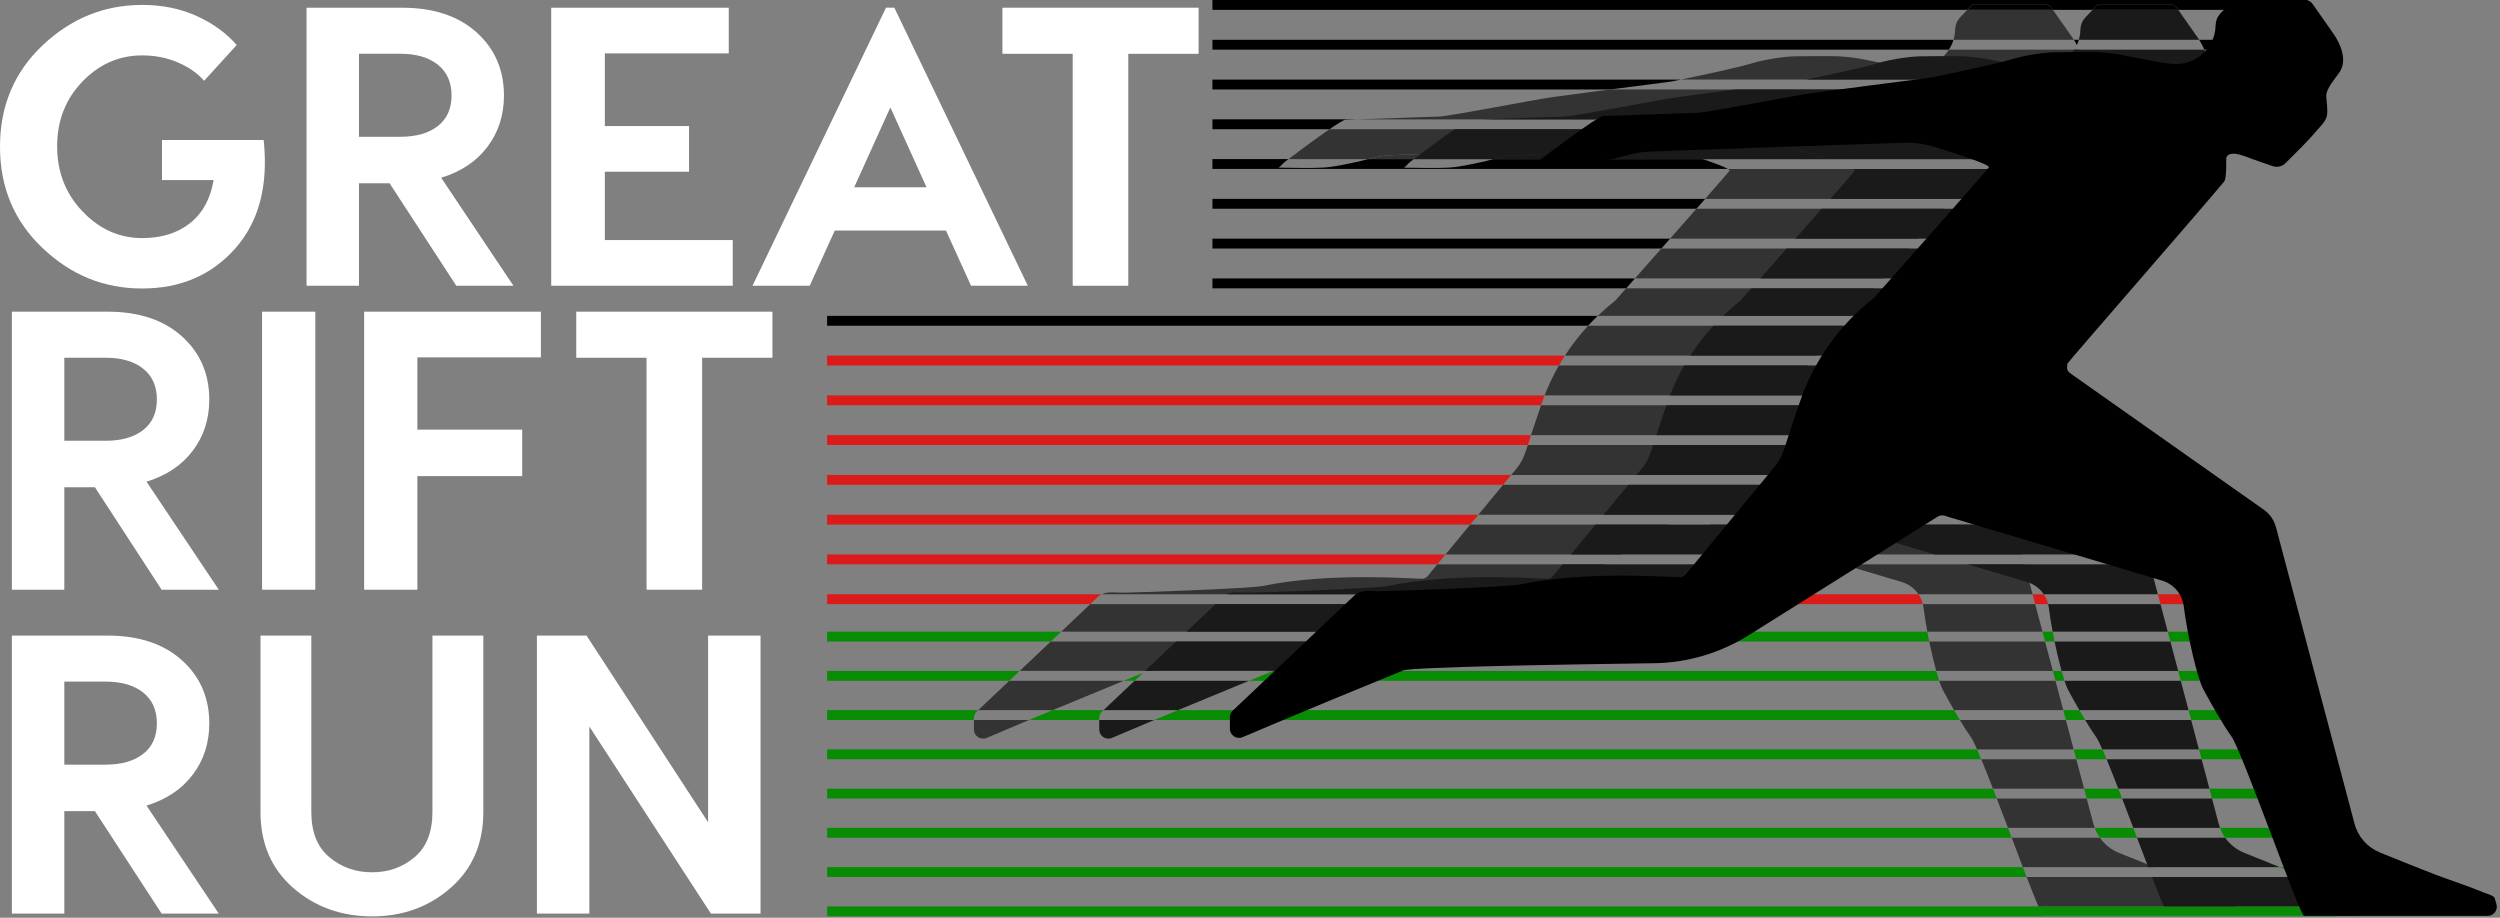 <svg width="760" height="279" viewBox="0 0 760 279" fill="none" xmlns="http://www.w3.org/2000/svg">
<rect x="0" y="0" width="760" height="279" fill="#808080" stroke="none"/>
<g clip-path="url(#clip0_152_41)">
<path d="M676.74 278.4H621.13C620.96 278.4 620.44 277.35 619.67 275.55H251.45V278.55H710.22V278.4H676.74Z" fill="#078C03"/>
<path d="M619.66 275.54C620.43 277.34 620.95 278.39 621.12 278.39H710.21V275.54H619.66Z" fill="#078C03"/>
<path d="M700.83 266.61H708.41V263.61H693.04C695.31 264.51 697.36 265.32 698.82 265.88C699.48 266.13 700.15 266.37 700.82 266.61H700.83Z" fill="#078C03"/>
<path d="M251.44 263.61V266.61H616.11C615.74 265.65 615.35 264.64 614.96 263.61H251.44Z" fill="#078C03"/>
<path d="M251.44 251.68V254.68H611.56L610.42 251.68H251.44Z" fill="#078C03"/>
<path d="M636.8 251.68C637.2 252.75 637.72 253.76 638.37 254.68H649.66L648.52 251.68H636.8Z" fill="#078C03"/>
<path d="M706.61 254.68V251.68H674.89C675.29 252.75 675.81 253.76 676.46 254.68H706.61Z" fill="#078C03"/>
<path d="M643.96 239.75H633.56C633.83 240.79 634.1 241.79 634.36 242.75H645.12C644.73 241.73 644.34 240.73 643.96 239.75Z" fill="#078C03"/>
<path d="M251.44 239.75V242.75H607.02C606.63 241.73 606.24 240.73 605.86 239.75H251.44Z" fill="#078C03"/>
<path d="M704.81 242.75V239.75H671.65C671.92 240.78 672.19 241.79 672.45 242.75H704.81Z" fill="#078C03"/>
<path d="M703.01 230.82V227.82H668.49C668.76 228.83 669.02 229.84 669.29 230.82H703.01Z" fill="#078C03"/>
<path d="M639.13 227.82H630.4C630.67 228.84 630.93 229.84 631.2 230.82H640.41C639.95 229.71 639.52 228.7 639.14 227.82H639.13Z" fill="#078C03"/>
<path d="M251.44 227.82V230.82H602.31C601.85 229.71 601.42 228.7 601.04 227.82H251.44Z" fill="#078C03"/>
<path d="M701.21 218.89V215.89H665.33C665.6 216.9 665.86 217.9 666.13 218.89H701.21Z" fill="#078C03"/>
<path d="M358.08 215.89C355.62 216.91 353.2 217.92 350.88 218.89H595.81C595.23 217.92 594.63 216.91 594.05 215.89H358.08Z" fill="#078C03"/>
<path d="M632.14 215.89H627.24C627.51 216.9 627.77 217.9 628.04 218.89H633.91C633.33 217.92 632.73 216.91 632.15 215.89H632.14Z" fill="#078C03"/>
<path d="M624.87 206.96H627.62C627.33 206.08 627.03 205.06 626.72 203.96H624.08C624.34 204.96 624.61 205.96 624.87 206.96Z" fill="#078C03"/>
<path d="M588.62 203.96H387.48C387.08 204.01 386.8 204.07 386.65 204.13C386.32 204.25 383.66 205.34 379.7 206.96H589.52C589.23 206.08 588.93 205.06 588.62 203.96Z" fill="#078C03"/>
<path d="M699.41 206.96V203.96H662.17C662.43 204.96 662.7 205.96 662.96 206.96H699.41Z" fill="#078C03"/>
<path d="M697.6 195.02V192.02H659C659.26 193.01 659.53 194.01 659.79 195.02H697.6Z" fill="#078C03"/>
<path d="M585.91 192.02H493.49L491.17 193.47C490.31 194.01 489.42 194.52 488.53 195.02H586.49C586.28 194.02 586.09 193.01 585.9 192.02H585.91Z" fill="#078C03"/>
<path d="M621.71 195.02H624.6C624.39 194.02 624.2 193.01 624.01 192.02H620.92C621.18 193.01 621.45 194.01 621.71 195.02Z" fill="#078C03"/>
<path d="M335.04 216.29L335.46 215.89H319.98C317.52 216.91 315.09 217.92 312.78 218.89H334.17V218.3C334.17 217.54 334.48 216.81 335.04 216.29Z" fill="#078C03"/>
<path d="M296.94 216.29L297.36 215.89H251.44V218.89H296.07V218.3C296.07 217.54 296.38 216.81 296.94 216.29Z" fill="#078C03"/>
<path d="M347.43 204.58C346.24 205.06 344.21 205.89 341.61 206.96H344.91L347.43 204.58Z" fill="#078C03"/>
<path d="M251.44 203.96V206.96H306.82L309.99 203.96H251.44Z" fill="#078C03"/>
<path d="M251.44 192.02V195.02H319.43C320.49 194.02 321.54 193.02 322.6 192.02H251.44Z" fill="#078C03"/>
<path d="M622.64 183.66C622.37 182.57 621.9 181.56 621.29 180.66H617.9C618.16 181.64 618.42 182.64 618.69 183.66H622.64Z" fill="#DA1B1A"/>
<path d="M695.66 183.66V180.66H656C656.26 181.64 656.52 182.64 656.79 183.66H695.66Z" fill="#DA1B1A"/>
<path d="M583.21 180.66H511.61L506.83 183.66H584.55C584.28 182.57 583.83 181.56 583.21 180.66Z" fill="#DA1B1A"/>
<path d="M251.44 168.56V171.56H436.94C437.66 170.7 438.49 169.68 439.42 168.56H251.44Z" fill="#DA1B1A"/>
<path d="M683.73 171.56V168.56H652.79C653.04 169.51 653.31 170.51 653.58 171.56H683.73Z" fill="#DA1B1A"/>
<path d="M550.07 168.56H530.87L526.09 171.56H560.13C556.88 170.59 553.48 169.58 550.07 168.56Z" fill="#DA1B1A"/>
<path d="M650.28 159.47H671.82V156.47H648.23C649.11 157.33 649.8 158.34 650.28 159.47Z" fill="#DA1B1A"/>
<path d="M251.44 156.47V159.47H446.94C447.77 158.47 448.6 157.47 449.42 156.47H251.44Z" fill="#DA1B1A"/>
<path d="M659.89 147.38V144.38H631.27C632.74 145.42 634.16 146.42 635.53 147.38H659.89Z" fill="#DA1B1A"/>
<path d="M251.44 144.38V147.38H456.93C457.88 146.23 458.72 145.21 459.4 144.38H251.43H251.44Z" fill="#DA1B1A"/>
<path d="M465.41 132.29H251.44V135.29H464.46C464.76 134.33 465.05 133.37 465.37 132.42C465.38 132.38 465.4 132.33 465.41 132.29Z" fill="#DA1B1A"/>
<path d="M647.97 135.29V132.29H614.11C615.52 133.28 616.94 134.29 618.37 135.29H647.97Z" fill="#DA1B1A"/>
<path d="M469.57 120.2H251.44V123.2H468.47C468.49 123.14 468.51 123.08 468.53 123.02C468.85 122.07 469.2 121.13 469.56 120.2H469.57Z" fill="#DA1B1A"/>
<path d="M636.05 123.2V120.2H596.95C598.27 121.13 599.7 122.14 601.21 123.2H636.05Z" fill="#DA1B1A"/>
<path d="M334.9 180.66H251.44V183.66H331.42C332.19 182.93 332.97 182.2 333.74 181.46C334.1 181.11 334.49 180.85 334.9 180.66Z" fill="#DA1B1A"/>
<path d="M251.44 108.11V111.11H473.91C474.49 110.09 475.1 109.09 475.73 108.11H251.43H251.44Z" fill="#DA1B1A"/>
<path d="M624.13 111.11V108.11H590.32C589.01 109.64 588.13 110.68 587.78 111.11H624.13Z" fill="black"/>
<path d="M612.21 99.02V96.02H600.76C599.87 97.05 599 98.05 598.16 99.02H612.21Z" fill="black"/>
<path d="M485.71 96.02H251.44V99.02H482.77C483.72 97.99 484.69 96.99 485.7 96.02H485.71Z" fill="black"/>
<path d="M368.58 84.65V87.65H494.36C495.14 86.77 496.04 85.75 497.02 84.65H368.58Z" fill="black"/>
<path d="M645.08 87.65V84.65H610.61C609.74 85.65 608.87 86.66 608.01 87.65H645.08Z" fill="black"/>
<path d="M653.14 75.55V72.55H621.06C620.21 73.53 619.35 74.53 618.47 75.55H653.14Z" fill="black"/>
<path d="M368.58 72.55V75.55H505.06C505.94 74.56 506.82 73.56 507.71 72.55H368.58Z" fill="black"/>
<path d="M368.58 60.46V63.46H515.73C516.65 62.42 517.53 61.41 518.37 60.46H368.58Z" fill="black"/>
<path d="M661.2 63.46V60.46H631.46C630.68 61.38 629.82 62.38 628.89 63.46H661.2Z" fill="black"/>
<path d="M652.56 51.37H669.26V48.37H655.9C655.05 49.21 654.25 50 653.6 50.65C653.29 50.95 652.93 51.19 652.56 51.37Z" fill="black"/>
<path d="M453.98 48.37C453.03 48.62 452.09 48.88 451.16 49.11C447.44 49.85 443.9 50.78 440.1 50.97C435.62 51.19 431.17 50.97 426.69 50.97C427.06 50.97 428.1 49.73 428.36 49.49C428.56 49.31 429.07 48.91 429.79 48.36H415.89C414.94 48.61 414 48.87 413.07 49.1C409.35 49.84 405.81 50.77 402.01 50.96C397.53 51.18 393.08 50.96 388.6 50.96C388.97 50.96 390.01 49.72 390.27 49.48C390.47 49.3 390.98 48.9 391.69 48.35H368.57V51.35H525.28C524.11 50.65 521.02 49.51 517.58 48.35H453.98V48.37Z" fill="black"/>
<path d="M640.82 48.37H636.12C635.97 48.52 635.83 48.7 635.73 48.93C635.7 49.01 635.72 50.08 635.7 51.37H649.26C647.5 50.75 645.26 49.97 643.79 49.47C643.18 49.26 642.05 48.77 640.82 48.37Z" fill="black"/>
<path d="M677.33 39.28V36.28H666.15C665.97 37.28 665.24 38.31 664.42 39.28H677.33Z" fill="black"/>
<path d="M412.69 36.28H368.58V39.28H404.17C406.6 37.62 408.51 36.42 408.99 36.41C409.55 36.39 410.93 36.34 412.7 36.28H412.69Z" fill="black"/>
<path d="M685.4 27.19V24.19H669.2C668.51 25.11 667.71 26.14 667.07 27.19H685.4Z" fill="black"/>
<path d="M508.88 24.62C509.41 24.51 510.14 24.36 511.01 24.19H368.57V27.19H489.54C496.99 26.22 504.32 25.28 506.9 24.95C507.56 24.86 508.21 24.76 508.87 24.62H508.88Z" fill="black"/>
<path d="M631.37 13.68C631.61 13.17 631.81 12.64 631.97 12.1H630.45C630.77 12.6 631.08 13.12 631.37 13.68Z" fill="black"/>
<path d="M693.46 15.1V12.1H668.54C669.11 13 669.67 14.02 670.11 15.1H693.46Z" fill="black"/>
<path d="M368.58 12.1V15.1H592.47C593.07 14.16 593.55 13.15 593.87 12.1H368.57H368.58Z" fill="black"/>
<path d="M599.93 1.28H621.45C622.35 1.28 623.19 1.72 623.71 2.46L624.09 3H636.12C636.91 2.16 637.77 1.28 638.02 1.28H659.54C660.44 1.28 661.28 1.72 661.8 2.46L662.18 3H701.52V0H368.57V3H598.02C598.81 2.16 599.67 1.28 599.92 1.28H599.93Z" fill="black"/>
<path d="M659.55 1.28H638.03C637.78 1.28 636.91 2.16 636.13 3H662.2L661.82 2.46C661.3 1.72 660.46 1.28 659.56 1.28H659.55Z" fill="black"/>
<path d="M623.72 2.46C623.2 1.72 622.36 1.28 621.46 1.28H599.94C599.69 1.28 598.82 2.16 598.04 3H624.11L623.73 2.46H623.72Z" fill="black"/>
<path d="M598.02 48.37H602.72C600.95 47.79 598.97 47.42 598.02 48.37Z" fill="#333333"/>
<path d="M500.09 44.47C483.06 45.04 424.23 47.02 421.45 47.27C419.6 47.43 417.73 47.89 415.89 48.38H517.58C514.73 47.42 511.64 46.45 509.19 45.69C506.24 44.78 503.17 44.37 500.08 44.47H500.09Z" fill="#333333"/>
<path d="M569.91 87.65H494.36C492.29 89.99 490.98 91.45 490.95 91.48C489.12 92.9 487.38 94.42 485.72 96.02H562.67C564.95 93.38 567.41 90.55 569.92 87.65H569.91Z" fill="#333333"/>
<path d="M488 171.56H436.95C435.96 172.76 435.19 173.68 434.77 174.2C433.95 175.19 433.73 175.7 432.54 175.93C431.43 176.14 404.98 173.73 383.99 178.12C379.48 178.95 344.46 180.18 341.22 180.18C339.07 180.18 336.79 179.75 334.92 180.66H473.53L488.02 171.57H488V171.56Z" fill="#333333"/>
<path d="M507.27 159.47H446.95C444.25 162.74 441.6 165.94 439.43 168.56H492.78L507.27 159.47Z" fill="#333333"/>
<path d="M296.08 221.78C296.08 223.77 298.12 225.11 299.94 224.32C303 223 307.6 221.05 312.78 218.89H296.08V221.78Z" fill="#333333"/>
<path d="M550.07 168.56H614.7C613.84 165.33 613.14 162.66 612.64 160.75C612.52 160.31 612.37 159.88 612.19 159.47H519.56C526.62 161.57 538.45 165.1 550.08 168.56H550.07Z" fill="#333333"/>
<path d="M588.62 203.96H624.07C623.27 200.95 622.48 197.96 621.7 195.03H586.49C587.15 198.21 587.89 201.35 588.61 203.96H588.62Z" fill="#333333"/>
<path d="M560.07 99.02H482.78C480.18 101.85 477.82 104.89 475.74 108.11H552.23C554.11 105.92 556.85 102.74 560.07 99.02Z" fill="#333333"/>
<path d="M584.76 184.75C585.02 186.92 585.43 189.43 585.91 192.02H620.91C620.15 189.14 619.4 186.34 618.69 183.65H584.54C584.63 184.01 584.71 184.37 584.76 184.75Z" fill="#333333"/>
<path d="M578.17 176.94C580.28 177.57 582.03 178.91 583.21 180.65H617.9C617.03 177.37 616.22 174.31 615.49 171.56H560.13C567.3 173.7 573.77 175.63 578.16 176.94H578.17Z" fill="#333333"/>
<path d="M590.65 209.8C591.68 211.7 592.85 213.82 594.04 215.89H627.23C626.45 212.94 625.66 209.95 624.86 206.96H589.51C589.92 208.19 590.3 209.17 590.64 209.8H590.65Z" fill="#333333"/>
<path d="M421.45 47.26C424.23 47.02 483.06 45.04 500.09 44.46C503.18 44.36 506.24 44.77 509.2 45.68C511.64 46.43 514.74 47.41 517.59 48.37H598.03C598.98 47.42 600.96 47.79 602.73 48.37H617.83C620.3 45.9 623.19 42.97 624.17 41.74C624.73 41.03 625.58 40.18 626.34 39.28H404.18C400.04 42.11 394.39 46.31 391.71 48.37H415.9C417.74 47.88 419.6 47.42 421.46 47.26H421.45Z" fill="#333333"/>
<path d="M551.2 114.8C549.43 113.55 549.29 113.4 549.52 111.33C549.52 111.32 549.58 111.24 549.68 111.11H473.9C472.23 114.02 470.78 117.06 469.55 120.2H558.84C555.49 117.84 552.81 115.95 551.18 114.8H551.2Z" fill="#333333"/>
<path d="M631.98 22.95C633.5 20.59 633.08 17.67 632.02 15.09H592.48C591.44 16.72 590.03 18.12 588.44 19.04C586.73 20.04 585.03 20.49 583.31 20.61C580.46 20.81 577.56 20.12 574.42 19.57C571.82 19.12 569.24 18.6 566.65 18.07C563.26 17.38 559.8 17.05 556.34 17.06C552.62 17.08 549.28 17.03 545.55 17.12C541.97 17.21 536.22 18.15 532.79 19.19C528.11 20.61 516.57 23.04 511 24.18H631.09C631.42 23.74 631.72 23.32 631.96 22.95H631.98Z" fill="#333333"/>
<path d="M580.28 135.29H464.46C463.69 137.76 462.85 140.18 461.2 142.21C460.9 142.58 460.27 143.34 459.41 144.39H593.18C589.1 141.52 584.69 138.41 580.28 135.3V135.29Z" fill="#333333"/>
<path d="M563.12 123.2H468.48C467.16 127.11 466 130.56 465.41 132.29H576.02C571.45 129.07 567.01 125.94 563.12 123.2Z" fill="#333333"/>
<path d="M596.98 56.2C597.47 55.61 597.58 53.25 597.6 51.38H525.28C525.65 51.6 525.83 51.78 525.77 51.9C525.68 52.1 522.61 55.62 518.35 60.47H593.36C594.91 58.66 596.15 57.19 596.97 56.2H596.98Z" fill="#333333"/>
<path d="M629.99 11.4C628.96 9.94 627.94 8.47 626.91 7.01L624.1 3H598.03C597.42 3.66 596.86 4.29 596.67 4.46C594.91 6.16 594.42 7.19 594.32 9.57C594.29 10.42 594.12 11.26 593.87 12.09H630.45C630.3 11.85 630.14 11.62 629.99 11.4Z" fill="#333333"/>
<path d="M611.6 51.52C612.56 51.86 613.59 51.79 614.47 51.37H611.16C611.31 51.42 611.46 51.47 611.59 51.52H611.6Z" fill="#333333"/>
<path d="M608.99 155.51C606.45 153.72 602.34 150.82 597.44 147.38H456.94C454.83 149.94 452.18 153.15 449.43 156.47H610.14C609.79 156.12 609.41 155.8 608.99 155.51Z" fill="#333333"/>
<path d="M628.08 36.23C628.38 34.43 627.95 32.25 627.87 30.43C627.83 29.4 628.31 28.29 628.98 27.19H489.55C482.24 28.14 474.79 29.12 471.58 29.58C465.85 30.4 440.85 35.32 437.4 35.44C433.76 35.56 430.12 35.68 426.48 35.81C423.72 35.9 417.03 36.14 412.69 36.29H628.06C628.06 36.29 628.07 36.26 628.07 36.24H628.08V36.23Z" fill="#333333"/>
<path d="M644.1 259.24C641.76 258.29 639.78 256.69 638.36 254.68H611.56C612.73 257.77 613.88 260.81 614.95 263.61H654.95C651.42 262.21 647.36 260.56 644.1 259.24Z" fill="#333333"/>
<path d="M341.61 206.96H306.82L297.37 215.89H319.99C327.88 212.61 336.03 209.25 341.61 206.96Z" fill="#333333"/>
<path d="M679.37 274.9L678.87 273.15C678.83 273 678.76 272.84 678.64 272.73C677.95 272.09 676.33 271.7 675.54 271.36C671.34 269.59 667.02 268.17 662.74 266.61H616.11C617.54 270.31 618.77 273.44 619.66 275.54H679.47C679.47 275.33 679.43 275.11 679.37 274.89V274.9Z" fill="#333333"/>
<path d="M636.41 250.51C635.84 248.36 635.14 245.74 634.35 242.75H607.02C608.13 245.64 609.28 248.66 610.43 251.68H636.8C636.66 251.3 636.52 250.91 636.42 250.51H636.41Z" fill="#333333"/>
<path d="M631.19 230.82H602.31C603.35 233.35 604.57 236.41 605.86 239.75H633.56C632.83 236.99 632.03 233.99 631.19 230.82Z" fill="#333333"/>
<path d="M628.03 218.89H595.8C597.01 220.91 598.19 222.76 599.2 224.16C599.6 224.71 600.23 226 601.03 227.82H630.39C629.63 224.94 628.83 221.95 628.02 218.89H628.03Z" fill="#333333"/>
<path d="M580.38 75.55H505.06C502.13 78.87 499.34 82.02 497.02 84.64H572.51C575.15 81.59 577.82 78.51 580.38 75.55Z" fill="#333333"/>
<path d="M424.38 201.95C433.52 201.83 442.47 199.43 450.45 195.02H319.44C318.8 195.63 318.16 196.23 317.52 196.84L310 203.95H349.4C356.41 202.99 400.42 202.27 424.39 201.95H424.38Z" fill="#333333"/>
<path d="M468.73 183.66H331.43C328.49 186.45 325.55 189.24 322.6 192.03H455.4L468.74 183.66H468.73Z" fill="#333333"/>
<path d="M590.8 63.46H515.72C513.21 66.32 510.45 69.44 507.7 72.55H582.96C585.84 69.22 588.51 66.11 590.79 63.46H590.8Z" fill="#333333"/>
<path d="M538.18 44.47C521.15 45.04 462.32 47.02 459.54 47.27C457.69 47.43 455.82 47.89 453.98 48.38H555.67C552.82 47.42 549.73 46.45 547.28 45.69C544.33 44.78 541.26 44.37 538.17 44.47H538.18Z" fill="#1A1A1A"/>
<path d="M636.11 48.37H640.81C639.04 47.79 637.06 47.42 636.11 48.37Z" fill="#1A1A1A"/>
<path d="M647.08 155.51C644.54 153.72 640.43 150.82 635.53 147.38H495.03C492.92 149.94 490.27 153.15 487.52 156.47H648.23C647.88 156.12 647.5 155.8 647.08 155.51Z" fill="#1A1A1A"/>
<path d="M626.72 203.96H662.17C661.37 200.95 660.58 197.96 659.8 195.03H624.59C625.25 198.21 625.99 201.35 626.71 203.96H626.72Z" fill="#1A1A1A"/>
<path d="M628.74 209.8C629.77 211.7 630.94 213.82 632.13 215.89H665.32C664.54 212.94 663.75 209.95 662.95 206.96H627.6C628.01 208.19 628.39 209.17 628.73 209.8H628.74Z" fill="#1A1A1A"/>
<path d="M616.26 176.94C618.37 177.57 620.12 178.91 621.3 180.65H655.99C655.12 177.37 654.31 174.31 653.58 171.56H598.22C605.39 173.7 611.86 175.63 616.25 176.94H616.26Z" fill="#1A1A1A"/>
<path d="M588.17 168.56H652.8C651.94 165.33 651.24 162.66 650.74 160.75C650.62 160.31 650.47 159.88 650.29 159.47H557.66C564.72 161.57 576.55 165.1 588.18 168.56H588.17Z" fill="#1A1A1A"/>
<path d="M622.85 184.75C623.11 186.92 623.52 189.43 624 192.02H659C658.24 189.14 657.49 186.34 656.78 183.65H622.63C622.72 184.01 622.8 184.37 622.85 184.75Z" fill="#1A1A1A"/>
<path d="M618.37 135.29H502.55C501.78 137.76 500.94 140.18 499.29 142.21C498.99 142.58 498.36 143.34 497.5 144.39H631.27C627.19 141.52 622.78 138.41 618.37 135.3V135.29Z" fill="#1A1A1A"/>
<path d="M334.17 221.78C334.17 223.77 336.21 225.11 338.03 224.32C341.09 223 345.69 221.05 350.87 218.89H334.17V221.78Z" fill="#1A1A1A"/>
<path d="M666.17 36.23C666.47 34.43 666.04 32.25 665.96 30.43C665.92 29.4 666.4 28.29 667.07 27.19H527.64C520.33 28.14 512.88 29.12 509.67 29.58C503.94 30.4 478.94 35.32 475.49 35.44C471.85 35.56 468.21 35.68 464.57 35.81C461.81 35.9 455.12 36.14 450.78 36.29H666.15C666.15 36.29 666.16 36.26 666.16 36.24H666.17V36.23Z" fill="#1A1A1A"/>
<path d="M649.69 51.52C650.65 51.86 651.68 51.79 652.56 51.37H649.25C649.4 51.42 649.55 51.47 649.68 51.52H649.69Z" fill="#1A1A1A"/>
<path d="M670.07 22.95C671.59 20.59 671.17 17.67 670.11 15.09H630.57C629.53 16.72 628.12 18.12 626.53 19.04C624.82 20.04 623.12 20.49 621.4 20.61C618.55 20.81 615.65 20.12 612.51 19.57C609.91 19.12 607.33 18.6 604.74 18.07C601.35 17.38 597.89 17.05 594.43 17.06C590.71 17.08 587.37 17.03 583.64 17.12C580.06 17.21 574.31 18.15 570.88 19.19C566.2 20.61 554.66 23.04 549.09 24.18H669.18C669.51 23.74 669.81 23.32 670.05 22.95H670.07Z" fill="#1A1A1A"/>
<path d="M545.36 159.47H485.04C482.34 162.74 479.69 165.94 477.52 168.56H530.87L545.36 159.47Z" fill="#1A1A1A"/>
<path d="M668.08 11.4C667.05 9.94 666.03 8.47 665 7.01L662.19 3H636.12C635.51 3.66 634.95 4.29 634.76 4.46C633 6.16 632.51 7.19 632.41 9.57C632.38 10.42 632.21 11.26 631.96 12.09H668.54C668.39 11.85 668.23 11.62 668.08 11.4Z" fill="#1A1A1A"/>
<path d="M459.54 47.26C462.32 47.02 521.15 45.04 538.18 44.46C541.27 44.36 544.33 44.77 547.29 45.68C549.73 46.43 552.83 47.41 555.68 48.37H636.12C637.07 47.42 639.05 47.79 640.82 48.37H655.92C658.39 45.9 661.28 42.97 662.26 41.74C662.82 41.03 663.67 40.18 664.43 39.28H442.27C438.13 42.11 432.48 46.31 429.8 48.37H453.99C455.83 47.88 457.69 47.42 459.55 47.26H459.54Z" fill="#1A1A1A"/>
<path d="M618.47 75.55H543.15C540.22 78.87 537.43 82.02 535.11 84.64H610.6C613.24 81.59 615.91 78.51 618.47 75.55Z" fill="#1A1A1A"/>
<path d="M598.16 99.02H520.87C518.27 101.85 515.91 104.89 513.83 108.11H590.32C592.2 105.92 594.94 102.74 598.16 99.02Z" fill="#1A1A1A"/>
<path d="M589.3 114.8C587.53 113.55 587.39 113.4 587.62 111.33C587.62 111.32 587.68 111.24 587.78 111.11H512C510.33 114.02 508.88 117.06 507.65 120.2H596.94C593.59 117.84 590.91 115.95 589.28 114.8H589.3Z" fill="#1A1A1A"/>
<path d="M601.21 123.2H506.57C505.25 127.11 504.09 130.56 503.5 132.29H614.11C609.54 129.07 605.1 125.94 601.21 123.2Z" fill="#1A1A1A"/>
<path d="M635.07 56.2C635.56 55.61 635.67 53.25 635.69 51.38H563.37C563.74 51.6 563.92 51.78 563.86 51.9C563.77 52.1 560.7 55.62 556.44 60.47H631.45C633 58.66 634.24 57.19 635.06 56.2H635.07Z" fill="#1A1A1A"/>
<path d="M608 87.65H532.45C530.38 89.99 529.07 91.45 529.04 91.48C527.21 92.9 525.47 94.42 523.81 96.02H600.76C603.04 93.38 605.5 90.55 608.01 87.65H608Z" fill="#1A1A1A"/>
<path d="M628.89 63.46H553.81C551.3 66.32 548.54 69.44 545.79 72.55H621.05C623.93 69.22 626.6 66.11 628.88 63.46H628.89Z" fill="#1A1A1A"/>
<path d="M506.83 183.66H369.53C366.59 186.45 363.65 189.24 360.7 192.03H493.5L506.84 183.66H506.83Z" fill="#1A1A1A"/>
<path d="M666.12 218.89H633.89C635.1 220.91 636.28 222.76 637.29 224.16C637.69 224.71 638.32 226 639.12 227.82H668.48C667.72 224.94 666.92 221.95 666.11 218.89H666.12Z" fill="#1A1A1A"/>
<path d="M717.47 274.9L716.97 273.15C716.93 273 716.86 272.84 716.74 272.73C716.05 272.09 714.43 271.7 713.64 271.36C709.44 269.59 705.12 268.17 700.84 266.61H654.21C655.64 270.31 656.87 273.44 657.76 275.54H710.22V278.39H714.84C716.66 278.39 717.98 276.64 717.47 274.89V274.9Z" fill="#1A1A1A"/>
<path d="M379.7 206.96H344.91L335.46 215.89H358.08C365.97 212.61 374.12 209.25 379.7 206.96Z" fill="#1A1A1A"/>
<path d="M462.47 201.95C471.61 201.83 480.56 199.43 488.54 195.02H357.53C356.89 195.63 356.25 196.23 355.61 196.84L348.09 203.95H387.49C394.5 202.99 438.51 202.27 462.48 201.95H462.47Z" fill="#1A1A1A"/>
<path d="M669.29 230.82H640.41C641.45 233.35 642.67 236.41 643.96 239.75H671.66C670.93 236.99 670.13 233.99 669.29 230.82Z" fill="#1A1A1A"/>
<path d="M526.09 171.56H475.04C474.05 172.76 473.28 173.68 472.86 174.2C472.04 175.19 471.82 175.7 470.63 175.93C469.52 176.14 443.07 173.73 422.08 178.12C417.57 178.95 382.55 180.18 379.31 180.18C377.16 180.18 374.88 179.75 373.01 180.66H511.62L526.11 171.57H526.09V171.56Z" fill="#1A1A1A"/>
<path d="M682.2 259.24C679.86 258.29 677.88 256.69 676.46 254.68H649.66C650.83 257.77 651.98 260.81 653.05 263.61H693.05C689.52 262.21 685.46 260.56 682.2 259.24Z" fill="#1A1A1A"/>
<path d="M674.51 250.51C673.94 248.36 673.24 245.74 672.45 242.75H645.12C646.23 245.64 647.38 248.66 648.53 251.68H674.9C674.76 251.3 674.62 250.91 674.52 250.51H674.51Z" fill="#1A1A1A"/>
<path d="M662.45 19.42C664.18 19.3 665.88 18.85 667.6 17.84C670.83 15.95 673.35 12.12 673.5 8.33C673.6 5.94 674.08 4.9 675.86 3.2C676.27 2.8 678.69 0.01 679.14 0.01H700.76C701.66 0.01 702.51 0.45 703.03 1.2L706.23 5.77C707.26 7.24 708.29 8.71 709.32 10.18C711.44 13.19 713.65 18.15 711.32 21.78C710.04 23.78 707.09 26.81 707.19 29.29C707.27 31.12 707.69 33.31 707.4 35.12C707.08 37.06 704.65 39.16 703.46 40.65C702.14 42.31 697.37 47.06 694.78 49.61C693.75 50.63 692.22 50.97 690.84 50.48C689.02 49.84 686.5 48.95 684.9 48.42C683.26 47.87 677.9 45.25 676.8 47.88C676.72 48.08 676.98 54.18 676.15 55.18C668.81 64.02 628.52 110.21 628.48 110.56C628.25 112.64 628.38 112.79 630.16 114.05C638.83 120.18 677.45 147.37 688.21 154.96C690.02 156.24 691.3 158.09 691.88 160.22C695.65 174.5 710.71 231.3 715.77 250.39C716.82 254.37 719.68 257.61 723.5 259.16C728.88 261.35 736.46 264.4 740.21 265.83C745.15 267.71 750.21 269.29 755.08 271.34C755.88 271.67 757.5 272.07 758.19 272.72C758.31 272.83 758.38 272.98 758.42 273.14L758.92 274.9C759.42 276.66 758.11 278.42 756.28 278.42H700.41C699.19 278.42 681.56 228.33 678.39 223.93C675.88 220.45 672.39 214.31 669.79 209.5C667.97 206.13 664.89 192.72 663.87 184.34C663.42 180.63 660.83 177.56 657.25 176.49C640.63 171.54 594.61 157.81 591.98 157.04C591.89 157.01 591.7 156.94 591.47 156.85C590.65 156.53 589.71 156.62 588.97 157.1L531.6 193.11C522.95 198.53 512.97 201.49 502.77 201.62C477.32 201.96 429.36 202.76 426.6 203.8C425.33 204.28 389.73 218.91 377.77 224.09C375.93 224.88 373.89 223.54 373.89 221.54V218.04C373.89 217.28 374.2 216.54 374.76 216.02L395.43 196.48C400.88 191.34 406.32 186.19 411.73 181.03C413.76 179.09 416.6 179.73 419.22 179.73C422.49 179.73 457.67 178.5 462.19 177.66C483.27 173.26 509.85 175.67 510.96 175.46C512.16 175.24 512.38 174.73 513.2 173.72C516.32 169.94 537.47 144.38 539.75 141.58C542.03 138.78 542.78 135.18 543.94 131.74C544.52 130.01 545.74 126.4 547.12 122.31C551.36 109.77 559.19 98.75 569.63 90.62C569.8 90.47 604.3 51.52 604.62 50.86C605.02 50.02 594.31 46.58 587.96 44.62C585 43.71 581.91 43.29 578.81 43.39C561.7 43.96 502.6 45.95 499.81 46.2C497.02 46.45 494.13 47.38 491.4 48.06C487.66 48.8 484.11 49.74 480.29 49.93C475.79 50.15 471.32 49.93 466.82 49.93C467.19 49.93 468.24 48.68 468.5 48.44C469.91 47.19 485.77 35.34 487.3 35.28C489.25 35.21 500.97 34.81 504.88 34.67C508.54 34.55 512.19 34.42 515.85 34.3C519.32 34.18 544.43 29.25 550.19 28.41C556.71 27.48 580.54 24.41 585.68 23.76C586.34 23.67 587 23.57 587.66 23.43C591.62 22.63 606.26 19.62 611.69 17.97C615.14 16.93 620.91 15.98 624.51 15.89C628.11 15.8 631.61 15.85 635.35 15.83C638.83 15.81 642.3 16.15 645.71 16.84C648.31 17.36 650.9 17.89 653.52 18.35C656.67 18.9 659.59 19.6 662.45 19.39V19.42Z" fill="black"/>
<path d="M80.16 42.55C81.61 56.4 78.73 67.38 71.53 75.51C64.33 83.64 54.89 87.7 43.22 87.7C31.55 87.7 21.63 83.62 12.98 75.45C4.33 67.28 0 57 0 44.6C0 32.2 4.33 21.92 12.98 13.75C21.63 5.58 31.71 1.5 43.22 1.5C49.34 1.5 54.87 2.63 59.82 4.88C64.77 7.13 68.82 10.07 71.95 13.69L62.05 24.56C60.12 22.31 57.48 20.46 54.14 19.01C50.8 17.56 47.16 16.84 43.21 16.84C36.21 16.84 30.15 19.5 25.04 24.81C19.93 30.12 17.37 36.68 17.37 44.49C17.37 52.3 19.95 58.9 25.1 64.29C30.25 69.68 36.29 72.38 43.21 72.38C49.09 72.38 53.93 70.87 57.76 67.85C61.58 64.83 63.98 60.47 64.94 54.75H49.24V42.56H80.16V42.55Z" fill="white"/>
<path d="M156.1 86.86H138.71L118.43 55.71H109.13V86.86H93.19V2.35H122.29C131.79 2.35 139.31 4.85 144.87 9.84C150.42 14.83 153.2 21.23 153.2 29.04C153.2 35 151.53 40.19 148.19 44.62C144.85 49.05 140.16 52.19 134.12 54.04L156.09 86.88V86.86H156.1ZM109.13 16.35V41.58H121.69C126.52 41.58 130.32 40.49 133.1 38.32C135.88 36.15 137.27 33.05 137.27 29.02C137.27 24.99 135.88 21.88 133.1 19.66C130.32 17.45 126.52 16.34 121.69 16.34H109.13V16.35Z" fill="white"/>
<path d="M183.87 72.98H222.75V86.86H167.57V2.35H221.54V16.23H183.87V38.32H209.47V52.2H183.87V72.97V72.98Z" fill="white"/>
<path d="M295.19 86.86L287.58 70.08H253.77L246.16 86.86H228.77L269.34 2.34H271.88L312.45 86.86H295.18H295.19ZM259.69 56.92H281.66L270.67 32.65L259.68 56.92H259.69Z" fill="white"/>
<path d="M364.37 2.35V16.36H343V86.87H326.1V16.35H304.73V2.34H364.37V2.35Z" fill="white"/>
<path d="M66.52 179.27H49.13L28.85 148.12H19.55V179.27H3.61V94.75H32.71C42.21 94.75 49.73 97.25 55.29 102.24C60.84 107.23 63.62 113.63 63.62 121.44C63.62 127.4 61.95 132.59 58.61 137.01C55.27 141.44 50.58 144.58 44.54 146.43L66.51 179.27H66.52ZM19.55 108.76V133.99H32.11C36.94 133.99 40.74 132.9 43.52 130.73C46.3 128.56 47.69 125.46 47.69 121.43C47.69 117.4 46.3 114.29 43.52 112.07C40.74 109.86 36.94 108.75 32.11 108.75H19.55V108.76Z" fill="white"/>
<path d="M95.85 94.75V179.27H79.67V94.75H95.85Z" fill="white"/>
<path d="M164.43 108.64H126.88V130.61H158.75V144.74H126.88V179.27H110.7V94.75H164.43V108.63V108.64Z" fill="white"/>
<path d="M234.82 94.75V108.76H213.45V179.27H196.55V108.76H175.18V94.75H234.82Z" fill="white"/>
<path d="M66.52 277.73H49.13L28.85 246.58H19.55V277.73H3.61V193.22H32.71C42.21 193.22 49.73 195.72 55.29 200.71C60.84 205.7 63.62 212.1 63.62 219.91C63.62 225.87 61.95 231.06 58.61 235.48C55.27 239.91 50.58 243.05 44.54 244.9L66.51 277.74L66.52 277.73ZM19.55 207.22V232.45H32.11C36.94 232.45 40.74 231.36 43.52 229.19C46.3 227.02 47.69 223.92 47.69 219.89C47.69 215.86 46.3 212.75 43.52 210.53C40.74 208.32 36.94 207.21 32.11 207.21H19.55V207.22Z" fill="white"/>
<path d="M146.93 193.22V246.83C146.93 256.41 143.63 264.09 137.03 269.89C130.43 275.68 122.46 278.58 113.12 278.58C103.78 278.58 95.69 275.68 89.09 269.89C82.49 264.09 79.19 256.41 79.19 246.83V193.22H94.64V246.83C94.64 252.95 96.47 257.54 100.13 260.59C103.79 263.65 108.12 265.18 113.11 265.18C118.1 265.18 122.41 263.65 126.03 260.59C129.65 257.53 131.46 252.94 131.46 246.83V193.22H146.93Z" fill="white"/>
<path d="M231.2 193.22V277.73H216.11L179.16 220.86V277.73H163.22V193.22H178.31L215.26 249.97V193.22H231.2Z" fill="white"/>
</g>
<defs>
<clipPath id="clip0_152_41">
<rect width="759.03" height="278.58" fill="white"/>
</clipPath>
</defs>
</svg>
